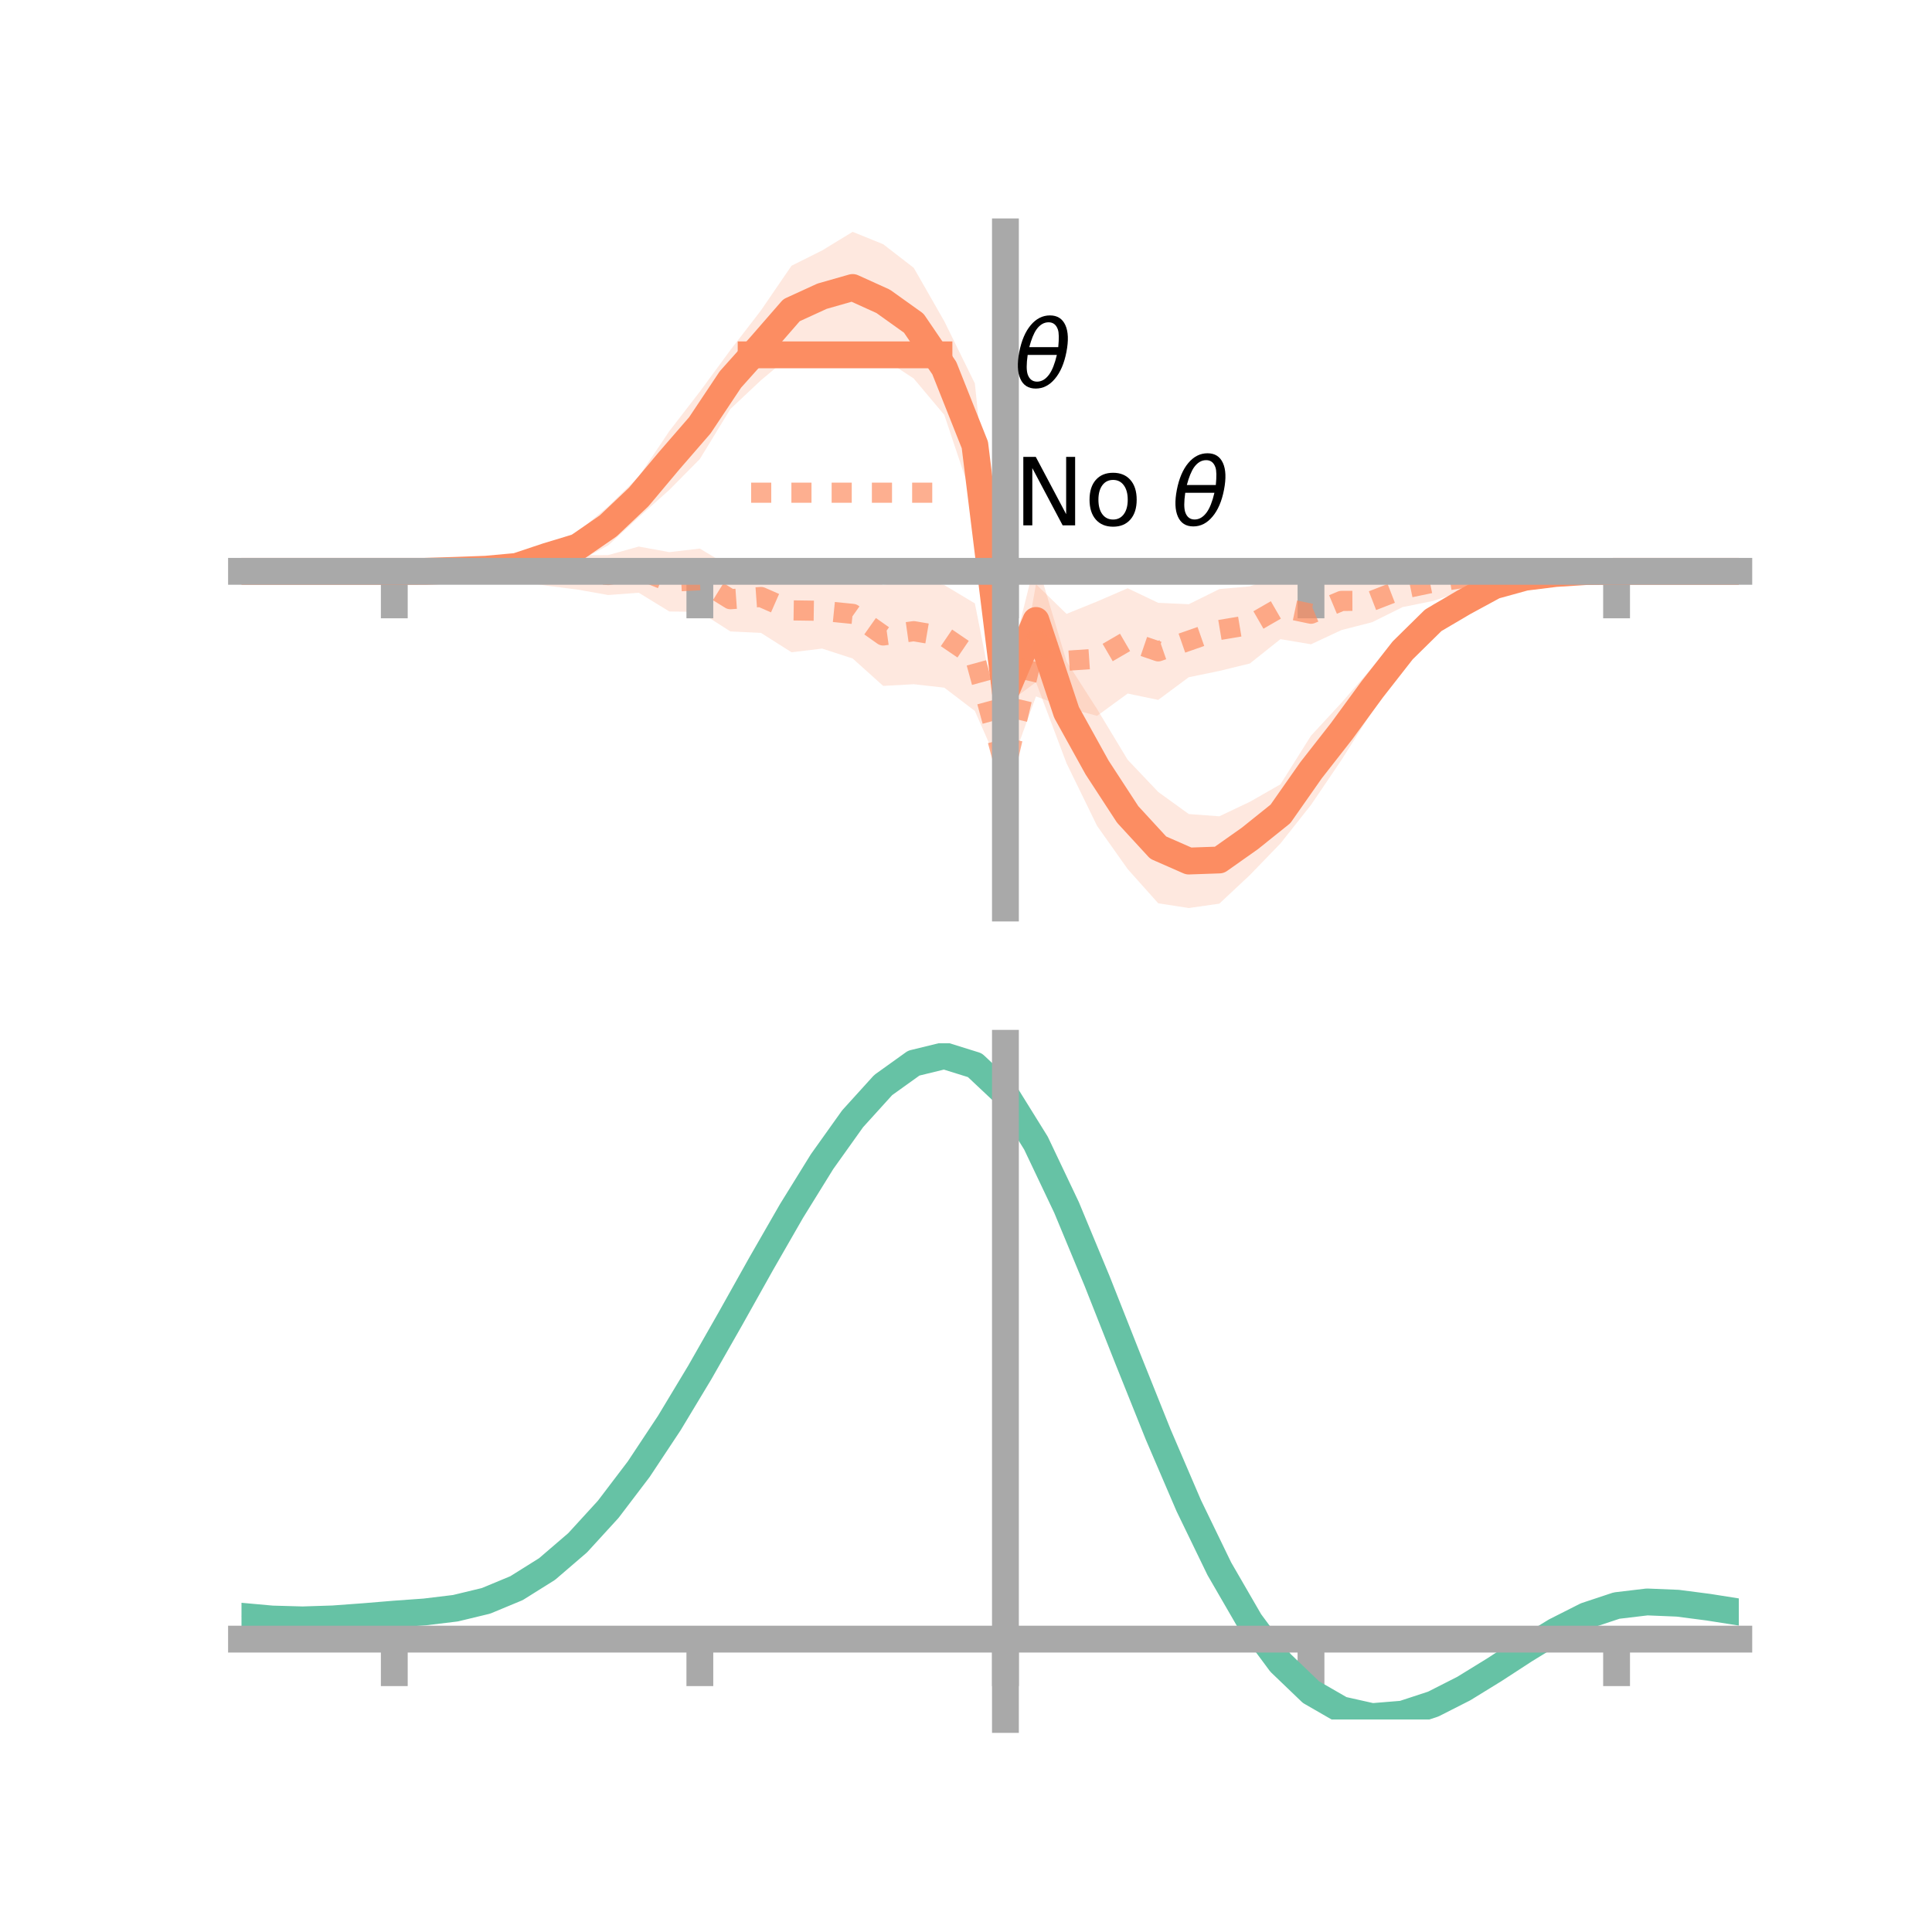 <?xml version="1.0" encoding="utf-8" standalone="no"?>
<!DOCTYPE svg PUBLIC "-//W3C//DTD SVG 1.1//EN"
  "http://www.w3.org/Graphics/SVG/1.1/DTD/svg11.dtd">
<!-- Created with matplotlib (https://matplotlib.org/) -->
<svg height="144pt" version="1.1" viewBox="0 0 144 144" width="144pt" xmlns="http://www.w3.org/2000/svg" xmlns:xlink="http://www.w3.org/1999/xlink">
 <defs>
  <style type="text/css">*{stroke-linecap:butt;stroke-linejoin:round;}</style>
 </defs>
 <g id="figure_1">
  <g id="patch_1">
   <path d="M 0 144 
L 144 144 
L 144 0 
L 0 0 
z
" style="fill:none;"/>
  </g>
  <g id="axes_1">
   <g id="patch_2">
    <path d="M 18 67.68 
L 129.6 67.68 
L 129.6 17.28 
L 18 17.28 
z
" style="fill:none;"/>
   </g>
   <g id="PolyCollection_1">
    <path clip-path="url(#p9e3672ac28)" d="M 18 42.583 
L 18 42.583 
L 20.278 42.583 
L 22.555 42.583 
L 24.833 42.583 
L 27.11 42.583 
L 29.388 42.582 
L 31.665 42.52 
L 33.943 42.306 
L 36.22 42.009 
L 38.498 41.658 
L 40.776 40.543 
L 43.053 39.663 
L 45.331 37.745 
L 47.608 35.527 
L 49.886 32.136 
L 52.163 29.187 
L 54.441 26.088 
L 56.718 23.135 
L 58.996 19.806 
L 61.273 18.668 
L 63.551 17.28 
L 65.829 18.203 
L 68.106 19.963 
L 70.384 23.947 
L 72.661 28.58 
L 74.939 50.715 
L 77.216 41.644 
L 79.494 49.302 
L 81.771 52.853 
L 84.049 56.628 
L 86.327 59.027 
L 88.604 60.674 
L 90.882 60.842 
L 93.159 59.76 
L 95.437 58.46 
L 97.714 54.836 
L 99.992 52.373 
L 102.269 49.754 
L 104.547 47.088 
L 106.824 45.036 
L 109.102 43.973 
L 111.38 43.127 
L 113.657 42.637 
L 115.935 42.542 
L 118.212 42.539 
L 120.49 42.582 
L 122.767 42.583 
L 125.045 42.583 
L 127.322 42.583 
L 129.6 42.583 
L 129.6 42.583 
L 129.6 42.583 
L 127.322 42.583 
L 125.045 42.583 
L 122.767 42.583 
L 120.49 42.584 
L 118.212 42.665 
L 115.935 42.949 
L 113.657 43.421 
L 111.38 44.189 
L 109.102 45.817 
L 106.824 47.434 
L 104.547 49.865 
L 102.269 53.025 
L 99.992 56.633 
L 97.714 59.996 
L 95.437 62.867 
L 93.159 65.221 
L 90.882 67.353 
L 88.604 67.68 
L 86.327 67.327 
L 84.049 64.774 
L 81.771 61.558 
L 79.494 56.892 
L 77.216 50.846 
L 74.939 52.536 
L 72.661 37.744 
L 70.384 30.927 
L 68.106 28.214 
L 65.829 26.72 
L 63.551 25.576 
L 61.273 25.488 
L 58.996 26.436 
L 56.718 28.342 
L 54.441 30.48 
L 52.163 34.213 
L 49.886 36.516 
L 47.608 38.552 
L 45.331 40.648 
L 43.053 41.876 
L 40.776 42.372 
L 38.498 42.778 
L 36.22 42.843 
L 33.943 42.714 
L 31.665 42.644 
L 29.388 42.583 
L 27.11 42.583 
L 24.833 42.583 
L 22.555 42.583 
L 20.278 42.583 
L 18 42.583 
z
" style="fill:#fc8d62;fill-opacity:0.2;"/>
   </g>
   <g id="PolyCollection_2">
    <path clip-path="url(#p9e3672ac28)" d="M 18 42.583 
L 18 42.583 
L 20.278 42.583 
L 22.555 42.583 
L 24.833 42.583 
L 27.11 42.583 
L 29.388 42.583 
L 31.665 42.465 
L 33.943 42.333 
L 36.22 42.132 
L 38.498 41.783 
L 40.776 41.713 
L 43.053 41.384 
L 45.331 41.372 
L 47.608 40.737 
L 49.886 41.152 
L 52.163 40.887 
L 54.441 42.26 
L 56.718 41.819 
L 58.996 42.37 
L 61.273 42.713 
L 63.551 42.431 
L 65.829 43.605 
L 68.106 43.092 
L 70.384 43.61 
L 72.661 44.972 
L 74.939 56.462 
L 77.216 43.54 
L 79.494 45.754 
L 81.771 44.831 
L 84.049 43.845 
L 86.327 44.931 
L 88.604 45.034 
L 90.882 43.907 
L 93.159 43.702 
L 95.437 42.889 
L 97.714 43.466 
L 99.992 42.617 
L 102.269 43.187 
L 104.547 42.549 
L 106.824 42.054 
L 109.102 42.116 
L 111.38 42.2 
L 113.657 42.278 
L 115.935 42.435 
L 118.212 42.525 
L 120.49 42.583 
L 122.767 42.583 
L 125.045 42.583 
L 127.322 42.583 
L 129.6 42.583 
L 129.6 42.583 
L 129.6 42.583 
L 127.322 42.583 
L 125.045 42.583 
L 122.767 42.583 
L 120.49 42.583 
L 118.212 42.698 
L 115.935 42.881 
L 113.657 43.156 
L 111.38 43.68 
L 109.102 44.025 
L 106.824 44.79 
L 104.547 45.247 
L 102.269 46.377 
L 99.992 46.959 
L 97.714 48.021 
L 95.437 47.639 
L 93.159 49.452 
L 90.882 50.008 
L 88.604 50.477 
L 86.327 52.166 
L 84.049 51.693 
L 81.771 53.356 
L 79.494 52.743 
L 77.216 51.905 
L 74.939 58.175 
L 72.661 52.992 
L 70.384 51.256 
L 68.106 50.998 
L 65.829 51.124 
L 63.551 49.079 
L 61.273 48.341 
L 58.996 48.617 
L 56.718 47.171 
L 54.441 47.063 
L 52.163 45.609 
L 49.886 45.576 
L 47.608 44.178 
L 45.331 44.35 
L 43.053 43.945 
L 40.776 43.658 
L 38.498 43.286 
L 36.22 42.997 
L 33.943 42.804 
L 31.665 42.659 
L 29.388 42.583 
L 27.11 42.583 
L 24.833 42.583 
L 22.555 42.583 
L 20.278 42.583 
L 18 42.583 
z
" style="fill:#fc8d62;fill-opacity:0.2;"/>
   </g>
   <g id="matplotlib.axis_1">
    <g id="xtick_1">
     <g id="line2d_1">
      <defs>
       <path d="M 0 0 
L 0 3.5 
" id="m43805e6067" style="stroke:#a9a9a9;stroke-width:2;"/>
      </defs>
      <g>
       <use style="fill:#a9a9a9;stroke:#a9a9a9;stroke-width:2;" x="29.388" xlink:href="#m43805e6067" y="42.583"/>
      </g>
     </g>
    </g>
    <g id="xtick_2">
     <g id="line2d_2">
      <g>
       <use style="fill:#a9a9a9;stroke:#a9a9a9;stroke-width:2;" x="52.163" xlink:href="#m43805e6067" y="42.583"/>
      </g>
     </g>
    </g>
    <g id="xtick_3">
     <g id="line2d_3">
      <g>
       <use style="fill:#a9a9a9;stroke:#a9a9a9;stroke-width:2;" x="74.939" xlink:href="#m43805e6067" y="42.583"/>
      </g>
     </g>
    </g>
    <g id="xtick_4">
     <g id="line2d_4">
      <g>
       <use style="fill:#a9a9a9;stroke:#a9a9a9;stroke-width:2;" x="97.714" xlink:href="#m43805e6067" y="42.583"/>
      </g>
     </g>
    </g>
    <g id="xtick_5">
     <g id="line2d_5">
      <g>
       <use style="fill:#a9a9a9;stroke:#a9a9a9;stroke-width:2;" x="120.49" xlink:href="#m43805e6067" y="42.583"/>
      </g>
     </g>
    </g>
   </g>
   <g id="matplotlib.axis_2"/>
   <g id="line2d_6">
    <path clip-path="url(#p9e3672ac28)" d="M 18 42.583 
L 20.278 42.583 
L 22.555 42.583 
L 24.833 42.583 
L 27.11 42.583 
L 29.388 42.583 
L 31.665 42.582 
L 33.943 42.51 
L 36.22 42.426 
L 38.498 42.218 
L 40.776 41.457 
L 43.053 40.769 
L 45.331 39.197 
L 47.608 37.04 
L 49.886 34.326 
L 52.163 31.7 
L 54.441 28.284 
L 56.718 25.738 
L 58.996 23.121 
L 61.273 22.078 
L 63.551 21.428 
L 65.829 22.461 
L 68.106 24.089 
L 70.384 27.437 
L 72.661 33.162 
L 74.939 51.626 
L 77.216 46.245 
L 79.494 53.097 
L 81.771 57.206 
L 84.049 60.701 
L 86.327 63.177 
L 88.604 64.177 
L 90.882 64.098 
L 93.159 62.491 
L 95.437 60.664 
L 97.714 57.416 
L 99.992 54.503 
L 102.269 51.39 
L 104.547 48.477 
L 106.824 46.235 
L 109.102 44.895 
L 111.38 43.658 
L 113.657 43.029 
L 115.935 42.746 
L 118.212 42.602 
L 120.49 42.583 
L 122.767 42.583 
L 125.045 42.583 
L 127.322 42.583 
L 129.6 42.583 
" style="fill:none;stroke:#fc8d62;stroke-linecap:square;stroke-width:2;"/>
   </g>
   <g id="line2d_7">
    <path clip-path="url(#p9e3672ac28)" d="M 18 42.583 
L 20.278 42.583 
L 22.555 42.583 
L 24.833 42.583 
L 27.11 42.583 
L 29.388 42.583 
L 31.665 42.562 
L 33.943 42.568 
L 36.22 42.564 
L 38.498 42.534 
L 40.776 42.686 
L 43.053 42.665 
L 45.331 42.861 
L 47.608 42.457 
L 49.886 43.364 
L 52.163 43.248 
L 54.441 44.661 
L 56.718 44.495 
L 58.996 45.494 
L 61.273 45.527 
L 63.551 45.755 
L 65.829 47.364 
L 68.106 47.045 
L 70.384 47.433 
L 72.661 48.982 
L 74.939 57.319 
L 77.216 47.723 
L 79.494 49.249 
L 81.771 49.094 
L 84.049 47.769 
L 86.327 48.548 
L 88.604 47.756 
L 90.882 46.958 
L 93.159 46.577 
L 95.437 45.264 
L 97.714 45.744 
L 99.992 44.788 
L 102.269 44.782 
L 104.547 43.898 
L 106.824 43.422 
L 109.102 43.071 
L 111.38 42.94 
L 113.657 42.717 
L 115.935 42.658 
L 118.212 42.611 
L 120.49 42.583 
L 122.767 42.583 
L 125.045 42.583 
L 127.322 42.583 
L 129.6 42.583 
" style="fill:none;stroke:#fc8d62;stroke-dasharray:1.5,1.5;stroke-dashoffset:0;stroke-opacity:0.7;stroke-width:1.5;"/>
   </g>
   <g id="patch_3">
    <path d="M 74.939 67.68 
L 74.939 17.28 
" style="fill:none;stroke:#a9a9a9;stroke-linecap:square;stroke-linejoin:miter;stroke-width:2;"/>
   </g>
   <g id="patch_4">
    <path d="M 129.6 67.68 
L 129.6 17.28 
" style="fill:none;"/>
   </g>
   <g id="patch_5">
    <path d="M 18 42.583 
L 129.6 42.583 
" style="fill:none;stroke:#a9a9a9;stroke-linecap:square;stroke-linejoin:miter;stroke-width:2;"/>
   </g>
   <g id="patch_6">
    <path d="M 18 17.28 
L 129.6 17.28 
" style="fill:none;"/>
   </g>
   <g id="legend_1">
    <g id="line2d_8">
     <path d="M 55.985 26.449 
L 69.985 26.449 
" style="fill:none;stroke:#fc8d62;stroke-linecap:square;stroke-width:2;"/>
    </g>
    <g id="line2d_9"/>
    <g id="text_1">
     <!-- $\theta$ -->
     <g transform="translate(75.585 28.899)scale(0.07 -0.07)">
      <defs>
       <path d="M 45.516 34.672 
L 14.453 34.672 
Q 12.359 20.062 14.5 13.875 
Q 17.188 6.25 24.469 6.25 
Q 31.781 6.25 37.359 13.922 
Q 42.234 20.656 45.516 34.672 
z
M 47.016 42.969 
Q 48.344 56.844 46.625 61.719 
Q 43.953 69.438 36.766 69.438 
Q 29.297 69.438 23.828 61.812 
Q 19.531 55.672 16.156 42.969 
z
M 38.188 76.766 
Q 49.906 76.766 54.594 66.406 
Q 59.281 56.109 55.719 37.844 
Q 52.203 19.625 43.453 9.281 
Q 34.766 -1.125 23.047 -1.125 
Q 11.281 -1.125 6.641 9.281 
Q 2 19.625 5.516 37.844 
Q 9.078 56.109 17.719 66.406 
Q 26.422 76.766 38.188 76.766 
z
" id="DejaVuSans-Oblique-952"/>
      </defs>
      <use transform="translate(0 0.234)" xlink:href="#DejaVuSans-Oblique-952"/>
     </g>
    </g>
    <g id="line2d_10">
     <path d="M 55.985 36.724 
L 69.985 36.724 
" style="fill:none;stroke:#fc8d62;stroke-dasharray:1.5,1.5;stroke-dashoffset:0;stroke-opacity:0.7;stroke-width:1.5;"/>
    </g>
    <g id="line2d_11"/>
    <g id="text_2">
     <!-- No $\theta$ -->
     <g transform="translate(75.585 39.174)scale(0.07 -0.07)">
      <defs>
       <path d="M 9.812 72.906 
L 23.094 72.906 
L 55.422 11.922 
L 55.422 72.906 
L 64.984 72.906 
L 64.984 0 
L 51.703 0 
L 19.391 60.984 
L 19.391 0 
L 9.812 0 
z
" id="DejaVuSans-78"/>
       <path d="M 30.609 48.391 
Q 23.391 48.391 19.188 42.75 
Q 14.984 37.109 14.984 27.297 
Q 14.984 17.484 19.156 11.844 
Q 23.344 6.203 30.609 6.203 
Q 37.797 6.203 41.984 11.859 
Q 46.188 17.531 46.188 27.297 
Q 46.188 37.016 41.984 42.703 
Q 37.797 48.391 30.609 48.391 
z
M 30.609 56 
Q 42.328 56 49.016 48.375 
Q 55.719 40.766 55.719 27.297 
Q 55.719 13.875 49.016 6.219 
Q 42.328 -1.422 30.609 -1.422 
Q 18.844 -1.422 12.172 6.219 
Q 5.516 13.875 5.516 27.297 
Q 5.516 40.766 12.172 48.375 
Q 18.844 56 30.609 56 
z
" id="DejaVuSans-111"/>
       <path id="DejaVuSans-32"/>
      </defs>
      <use transform="translate(0 0.234)" xlink:href="#DejaVuSans-78"/>
      <use transform="translate(74.805 0.234)" xlink:href="#DejaVuSans-111"/>
      <use transform="translate(135.986 0.234)" xlink:href="#DejaVuSans-32"/>
      <use transform="translate(167.773 0.234)" xlink:href="#DejaVuSans-Oblique-952"/>
     </g>
    </g>
   </g>
  </g>
  <g id="axes_2">
   <g id="patch_7">
    <path d="M 18 128.16 
L 129.6 128.16 
L 129.6 77.76 
L 18 77.76 
z
" style="fill:none;"/>
   </g>
   <g id="PolyCollection_3">
    <path clip-path="url(#p6765d0d898)" d="M 18 120.506 
L 18 120.427 
L 20.278 120.643 
L 22.555 120.707 
L 24.833 120.628 
L 27.11 120.451 
L 29.388 120.255 
L 31.665 120.087 
L 33.943 119.806 
L 36.22 119.251 
L 38.498 118.295 
L 40.776 116.845 
L 43.053 114.853 
L 45.331 112.308 
L 47.608 109.242 
L 49.886 105.724 
L 52.163 101.855 
L 54.441 97.764 
L 56.718 93.605 
L 58.996 89.554 
L 61.273 85.8 
L 63.551 82.542 
L 65.829 79.982 
L 68.106 78.322 
L 70.384 77.76 
L 72.661 78.483 
L 74.939 80.66 
L 77.216 84.38 
L 79.494 89.244 
L 81.771 94.808 
L 84.049 100.655 
L 86.327 106.423 
L 88.604 111.81 
L 90.882 116.583 
L 93.159 120.575 
L 95.437 123.69 
L 97.714 125.895 
L 99.992 127.216 
L 102.269 127.732 
L 104.547 127.553 
L 106.824 126.818 
L 109.102 125.68 
L 111.38 124.303 
L 113.657 122.848 
L 115.935 121.475 
L 118.212 120.338 
L 120.49 119.587 
L 122.767 119.319 
L 125.045 119.418 
L 127.322 119.723 
L 129.6 120.096 
L 129.6 120.201 
L 129.6 120.201 
L 127.322 119.855 
L 125.045 119.569 
L 122.767 119.482 
L 120.49 119.755 
L 118.212 120.515 
L 115.935 121.68 
L 113.657 123.097 
L 111.38 124.604 
L 109.102 126.031 
L 106.824 127.207 
L 104.547 127.968 
L 102.269 128.16 
L 99.992 127.653 
L 97.714 126.349 
L 95.437 124.186 
L 93.159 121.149 
L 90.882 117.272 
L 88.604 112.645 
L 86.327 107.423 
L 84.049 101.829 
L 81.771 96.154 
L 79.494 90.75 
L 77.216 86.024 
L 74.939 82.412 
L 72.661 80.304 
L 70.384 79.609 
L 68.106 80.157 
L 65.829 81.762 
L 63.551 84.229 
L 61.273 87.361 
L 58.996 90.961 
L 56.718 94.839 
L 54.441 98.813 
L 52.163 102.718 
L 49.886 106.408 
L 47.608 109.764 
L 45.331 112.69 
L 43.053 115.127 
L 40.776 117.046 
L 38.498 118.452 
L 36.22 119.387 
L 33.943 119.93 
L 31.665 120.202 
L 29.388 120.36 
L 27.11 120.541 
L 24.833 120.699 
L 22.555 120.765 
L 20.278 120.702 
L 18 120.506 
z
" style="fill:#66c2a5;fill-opacity:0.2;"/>
   </g>
   <g id="matplotlib.axis_3">
    <g id="xtick_6">
     <g id="line2d_12">
      <g>
       <use style="fill:#a9a9a9;stroke:#a9a9a9;stroke-width:2;" x="29.388" xlink:href="#m43805e6067" y="122.172"/>
      </g>
     </g>
    </g>
    <g id="xtick_7">
     <g id="line2d_13">
      <g>
       <use style="fill:#a9a9a9;stroke:#a9a9a9;stroke-width:2;" x="52.163" xlink:href="#m43805e6067" y="122.172"/>
      </g>
     </g>
    </g>
    <g id="xtick_8">
     <g id="line2d_14">
      <g>
       <use style="fill:#a9a9a9;stroke:#a9a9a9;stroke-width:2;" x="74.939" xlink:href="#m43805e6067" y="122.172"/>
      </g>
     </g>
    </g>
    <g id="xtick_9">
     <g id="line2d_15">
      <g>
       <use style="fill:#a9a9a9;stroke:#a9a9a9;stroke-width:2;" x="97.714" xlink:href="#m43805e6067" y="122.172"/>
      </g>
     </g>
    </g>
    <g id="xtick_10">
     <g id="line2d_16">
      <g>
       <use style="fill:#a9a9a9;stroke:#a9a9a9;stroke-width:2;" x="120.49" xlink:href="#m43805e6067" y="122.172"/>
      </g>
     </g>
    </g>
   </g>
   <g id="matplotlib.axis_4"/>
   <g id="line2d_17">
    <path clip-path="url(#p6765d0d898)" d="M 18 120.466 
L 20.278 120.672 
L 22.555 120.736 
L 24.833 120.663 
L 27.11 120.496 
L 29.388 120.307 
L 31.665 120.144 
L 33.943 119.868 
L 36.22 119.319 
L 38.498 118.373 
L 40.776 116.946 
L 43.053 114.99 
L 45.331 112.499 
L 47.608 109.503 
L 49.886 106.066 
L 52.163 102.286 
L 54.441 98.288 
L 56.718 94.222 
L 58.996 90.258 
L 61.273 86.58 
L 63.551 83.385 
L 65.829 80.872 
L 68.106 79.24 
L 70.384 78.684 
L 72.661 79.394 
L 74.939 81.536 
L 77.216 85.202 
L 79.494 89.997 
L 81.771 95.481 
L 84.049 101.242 
L 86.327 106.923 
L 88.604 112.227 
L 90.882 116.927 
L 93.159 120.862 
L 95.437 123.938 
L 97.714 126.122 
L 99.992 127.435 
L 102.269 127.946 
L 104.547 127.76 
L 106.824 127.013 
L 109.102 125.856 
L 111.38 124.454 
L 113.657 122.973 
L 115.935 121.578 
L 118.212 120.427 
L 120.49 119.671 
L 122.767 119.4 
L 125.045 119.494 
L 127.322 119.789 
L 129.6 120.148 
" style="fill:none;stroke:#66c2a5;stroke-linecap:square;stroke-width:2;"/>
   </g>
   <g id="patch_8">
    <path d="M 74.939 128.16 
L 74.939 77.76 
" style="fill:none;stroke:#a9a9a9;stroke-linecap:square;stroke-linejoin:miter;stroke-width:2;"/>
   </g>
   <g id="patch_9">
    <path d="M 129.6 128.16 
L 129.6 77.76 
" style="fill:none;"/>
   </g>
   <g id="patch_10">
    <path d="M 18 122.172 
L 129.6 122.172 
" style="fill:none;stroke:#a9a9a9;stroke-linecap:square;stroke-linejoin:miter;stroke-width:2;"/>
   </g>
   <g id="patch_11">
    <path d="M 18 77.76 
L 129.6 77.76 
" style="fill:none;"/>
   </g>
  </g>
 </g>
 <defs>
  <clipPath id="p9e3672ac28">
   <rect height="50.4" width="111.6" x="18" y="17.28"/>
  </clipPath>
  <clipPath id="p6765d0d898">
   <rect height="50.4" width="111.6" x="18" y="77.76"/>
  </clipPath>
 </defs>
</svg>
